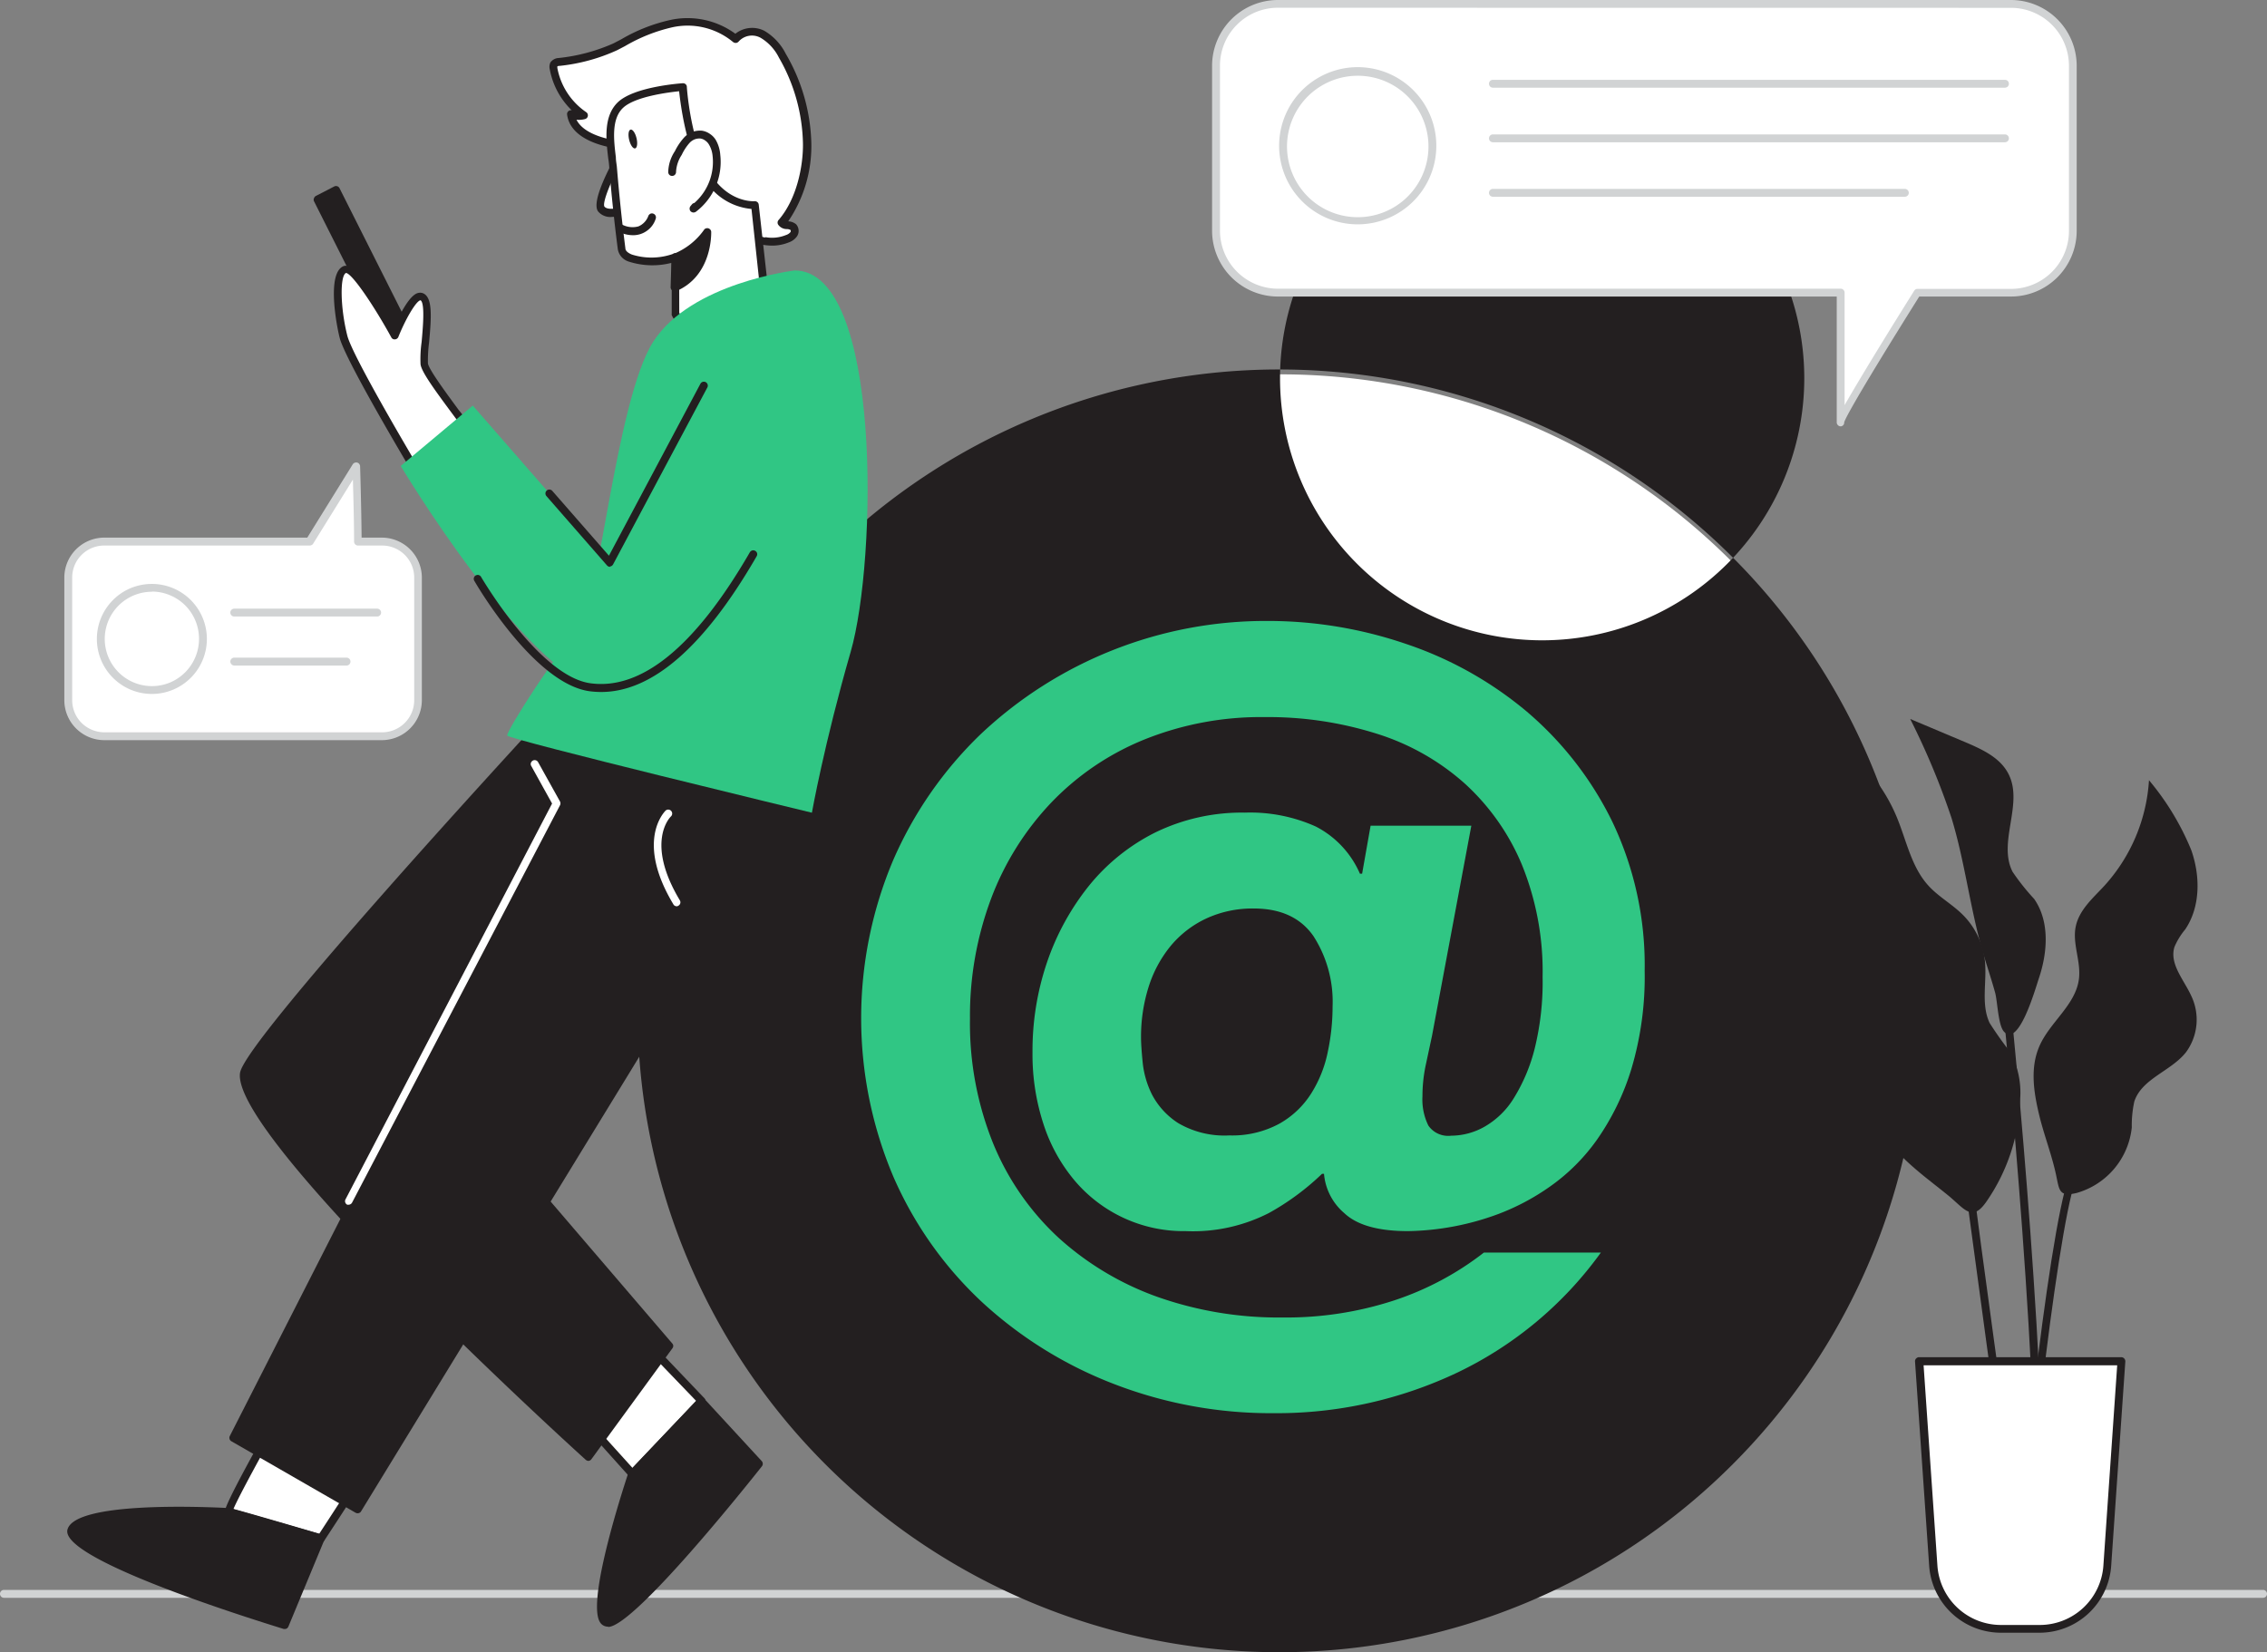 <svg xmlns="http://www.w3.org/2000/svg" width="254.619" height="185.59" viewBox="0 0 254.619 185.59">
  <rect x="0" y="0" width="254.619" height="185.59" fill="#808080" stroke="none"/>
  <g id="Group_18" data-name="Group 18" transform="translate(-5417.19 -2854.24)">
    <path id="Path_358" data-name="Path 358" d="M419.368,2056.72H165.632a.453.453,0,0,1-.312-.13.468.468,0,0,1-.13-.32.444.444,0,0,1,.13-.31.452.452,0,0,1,.312-.13H419.368a.454.454,0,0,1,.312.13.443.443,0,0,1,.129.31.467.467,0,0,1-.129.32A.455.455,0,0,1,419.368,2056.72Z" transform="translate(5252 977)" fill="#d1d3d4"/>
    <path id="Path_359" data-name="Path 359" d="M308.959,2062.39a71.55,71.55,0,1,0-71.483-71.55A71.52,71.52,0,0,0,308.959,2062.39Z" transform="translate(5252 977)" fill="#fff"/>
    <path id="Path_360" data-name="Path 360" d="M308.958,2062.83a72.044,72.044,0,1,1,50.841-21.11A71.9,71.9,0,0,1,308.958,2062.83Zm0-143.1a29.44,29.44,0,1,0,0-.01Z" transform="translate(5252 977)" fill="#231f20"/>
    <path id="Path_361" data-name="Path 361" d="M344.991,2017.94a42.392,42.392,0,0,1-16.079,13.46,47.3,47.3,0,0,1-20.624,4.58,48.933,48.933,0,0,1-17.986-3.28,46.376,46.376,0,0,1-14.764-9.15,42.369,42.369,0,0,1-9.981-14.07,45.617,45.617,0,0,1-.062-35.59,43.948,43.948,0,0,1,9.8-14.14,46.666,46.666,0,0,1,32.3-12.76,47.941,47.941,0,0,1,15.479,2.57,41.747,41.747,0,0,1,13.573,7.59,38.282,38.282,0,0,1,9.62,12.37,37.426,37.426,0,0,1,3.644,16.78,36.146,36.146,0,0,1-1.491,11.01,28.167,28.167,0,0,1-3.83,7.9,21.883,21.883,0,0,1-5.295,5.3,25.927,25.927,0,0,1-5.851,3.11,30.478,30.478,0,0,1-10.105,1.91c-3.347,0-5.739-.67-7.174-2.03a6.514,6.514,0,0,1-2.269-4.41h-.22a28.451,28.451,0,0,1-5.975,4.41,18.749,18.749,0,0,1-9.328,2.03,16.025,16.025,0,0,1-12.434-5.62,18.827,18.827,0,0,1-3.53-6.34,25.15,25.15,0,0,1-1.253-8.13,30.9,30.9,0,0,1,1.632-10.11,28.294,28.294,0,0,1,4.722-8.61,22.508,22.508,0,0,1,7.475-5.99,22.222,22.222,0,0,1,10.042-2.21,17.951,17.951,0,0,1,7.943,1.56,10.782,10.782,0,0,1,4.96,5.3h.247l.953-5.39h11.313l-4.412,23.58-.715,3.34a16.713,16.713,0,0,0-.362,3.48,6.6,6.6,0,0,0,.662,3.28,2.677,2.677,0,0,0,1.124.93,2.75,2.75,0,0,0,1.444.21,7.649,7.649,0,0,0,3.76-1.02,9.274,9.274,0,0,0,3.291-3.23,19.59,19.59,0,0,0,2.33-5.56,31.192,31.192,0,0,0,.883-8.02,31.845,31.845,0,0,0-2.33-12.62,25.692,25.692,0,0,0-6.46-9.15,26.872,26.872,0,0,0-9.858-5.56,40.509,40.509,0,0,0-12.558-1.86,35.071,35.071,0,0,0-13.5,2.51,30.144,30.144,0,0,0-10.457,7.07,32,32,0,0,0-6.76,10.76,37.55,37.55,0,0,0-2.392,13.53,36,36,0,0,0,2.648,14.13,29.767,29.767,0,0,0,7.351,10.53,33.068,33.068,0,0,0,11.181,6.64,40.887,40.887,0,0,0,13.952,2.27,38.918,38.918,0,0,0,12.488-1.91,33.5,33.5,0,0,0,10.1-5.38Zm-38.971-38.65a12.345,12.345,0,0,0-5.383,1.14,11.533,11.533,0,0,0-4,3.11,13.809,13.809,0,0,0-2.454,4.6,18.6,18.6,0,0,0-.838,5.63c0,.63.062,1.57.185,2.81a10.38,10.38,0,0,0,1.068,3.65,8.5,8.5,0,0,0,2.93,3.17,10.283,10.283,0,0,0,5.736,1.38,11.119,11.119,0,0,0,5.622-1.32,10.042,10.042,0,0,0,3.583-3.41,13.9,13.9,0,0,0,1.853-4.66,24.585,24.585,0,0,0,.538-5.09,13.62,13.62,0,0,0-2.144-7.9q-2.154-3.105-6.7-3.11Z" transform="translate(5252 977)" fill="#30c684"/>
    <path id="Path_362" data-name="Path 362" d="M202.93,1898.61l-2.066,1.04,9.692,19.29,2.066-1.04Z" transform="translate(5252 977)" fill="#231f20"/>
    <path id="Path_363" data-name="Path 363" d="M210.56,1919.38a.471.471,0,0,1-.234-.06.516.516,0,0,1-.163-.18l-9.708-19.3a.387.387,0,0,1-.036-.16.4.4,0,0,1,.036-.17.469.469,0,0,1,.212-.26l2.074-1.07a.438.438,0,0,1,.582.2l9.708,19.3a.429.429,0,0,1,0,.33.474.474,0,0,1-.084.16.39.39,0,0,1-.137.1l-2.056,1.11a.321.321,0,0,1-.194,0Zm-9.1-19.53,9.293,18.55,1.28-.64-9.293-18.55Z" transform="translate(5252 977)" fill="#231f20"/>
    <path id="Path_364" data-name="Path 364" d="M218.264,1926.19c-.247-.76-5.225-6.8-5.41-8.11s.936-6.72-.176-7.48-3.133,4.31-3.133,4.31-4.342-7.95-5.586-7.4-.883,4.89-.15,7.55,8.56,15.81,8.56,15.81Z" transform="translate(5252 977)" fill="#fff"/>
    <path id="Path_365" data-name="Path 365" d="M212.369,1931.33h-.08a.377.377,0,0,1-.174-.07.338.338,0,0,1-.126-.14c-.326-.54-7.942-13.25-8.639-15.9-.389-1.51-1.465-7.29.414-8.08,1.227-.51,3.7,3.25,5.7,6.81.609-1.35,1.7-3.53,2.648-3.79a.888.888,0,0,1,.4-.03.847.847,0,0,1,.371.15c.882.61.759,2.65.494,5.48a15.617,15.617,0,0,0-.124,2.3c.1.7,2.207,3.53,3.46,5.24a18.24,18.24,0,0,1,1.924,2.8.419.419,0,0,1,.005.26.4.4,0,0,1-.147.22l-5.895,4.7A.369.369,0,0,1,212.369,1931.33Zm-8.313-23.43c-.706.3-.653,3.92.15,7.07.6,2.29,6.919,12.97,8.278,15.27l5.215-4.15c-.3-.48-1.015-1.44-1.65-2.3-2.048-2.76-3.53-4.79-3.627-5.64a13.877,13.877,0,0,1,.123-2.5c.124-1.41.406-4.32-.114-4.68-.442,0-1.633,1.96-2.5,4.12a.437.437,0,0,1-.155.19.4.4,0,0,1-.233.08.392.392,0,0,1-.237-.05.4.4,0,0,1-.169-.18C207.259,1911.7,204.771,1907.99,204.056,1907.9Z" transform="translate(5252 977)" fill="#231f20"/>
    <path id="Path_366" data-name="Path 366" d="M196.652,2035.98s-6.178,11-5.772,11.05,10.352,2.97,10.352,2.97,5.851-8.91,5.771-9.14S196.652,2035.98,196.652,2035.98Z" transform="translate(5252 977)" fill="#fff"/>
    <path id="Path_367" data-name="Path 367" d="M201.232,2050.49a.26.26,0,0,1-.124,0c-3.909-1.15-9.866-2.89-10.29-2.96a.721.721,0,0,1-.2-.09.548.548,0,0,1-.151-.16c-.132-.26-.309-.61,5.807-11.48a.407.407,0,0,1,.248-.2.39.39,0,0,1,.317.02c10.431,4.73,10.493,4.9,10.59,5.12s.168.44-5.807,9.54a.449.449,0,0,1-.167.16A.553.553,0,0,1,201.232,2050.49Zm-9.822-3.75c1.712.45,7.342,2.1,9.636,2.78,1.9-2.9,4.713-7.25,5.384-8.45-1.262-.66-6.178-2.95-9.593-4.48-1.959,3.48-4.819,8.7-5.427,10.15Z" transform="translate(5252 977)" fill="#231f20"/>
    <path id="Path_368" data-name="Path 368" d="M190.88,2047.06s-16.838-.88-17.65,2.08,24,10.6,24,10.6l4.033-9.71Z" transform="translate(5252 977)" fill="#231f20"/>
    <path id="Path_369" data-name="Path 369" d="M197.19,2060.22h-.133c-5.921-1.83-25.168-8.02-24.286-11.18s15.25-2.55,18.118-2.4h.1l10.36,2.98a.478.478,0,0,1,.274.23.48.48,0,0,1,.036.18.445.445,0,0,1-.036.18l-4.033,9.72a.51.51,0,0,1-.154.21.425.425,0,0,1-.243.08Zm-11.614-12.86c-5.763,0-11.561.51-11.949,1.9-.441,1.57,11.684,6.38,23.316,9.98l3.7-8.91-9.839-2.86C189.177,2047.41,187.376,2047.36,185.576,2047.36Z" transform="translate(5252 977)" fill="#231f20"/>
    <path id="Path_370" data-name="Path 370" d="M231.9,2038.04l4.289,4.75,7.766-8.18-6.24-6.54Z" transform="translate(5252 977)" fill="#fff"/>
    <path id="Path_371" data-name="Path 371" d="M236.188,2043.24a.525.525,0,0,1-.176-.04.587.587,0,0,1-.142-.11l-4.263-4.75a.457.457,0,0,1-.11-.25.465.465,0,0,1,.057-.27l5.807-9.97a.474.474,0,0,1,.142-.15.446.446,0,0,1,.194-.07.452.452,0,0,1,.2.02.4.4,0,0,1,.17.11l6.24,6.54a.471.471,0,0,1,.125.31.429.429,0,0,1-.125.3l-7.766,8.18a.512.512,0,0,1-.16.12.632.632,0,0,1-.193.03Zm-3.7-5.25,3.75,4.15,7.149-7.53-5.6-5.82Z" transform="translate(5252 977)" fill="#231f20"/>
    <path id="Path_372" data-name="Path 372" d="M236.187,2042.79s-5.612,16.95-2.647,16.73,16.909-17.89,16.909-17.89l-6.487-7.02Z" transform="translate(5252 977)" fill="#231f20"/>
    <path id="Path_373" data-name="Path 373" d="M233.461,2059.96a1.047,1.047,0,0,1-.459-.11.975.975,0,0,1-.362-.3c-1.65-2.11,2.321-14.44,3.133-16.9a.5.5,0,0,1,.1-.17l7.766-8.17a.322.322,0,0,1,.154-.08.335.335,0,0,1,.172-.01h0a.532.532,0,0,1,.178.03.475.475,0,0,1,.149.11l6.469,7.02a.443.443,0,0,1,.1.28.449.449,0,0,1-.1.29c-1.439,1.82-14.173,17.81-17.218,18.04Zm3.115-16.91c-1.827,5.51-4.289,14.65-3.248,15.99a.162.162,0,0,0,.065.05.126.126,0,0,0,.085.01c1.977-.15,10.979-10.6,16.371-17.42l-5.887-6.43Z" transform="translate(5252 977)" fill="#231f20"/>
    <path id="Path_374" data-name="Path 374" d="M227.054,1957.42s-33.95,36.78-34.488,40.4c-1.033,7.03,38.706,43.07,38.706,43.07l9.1-12.43-23.651-27.6,31.081-42.53Z" transform="translate(5252 977)" fill="#231f20"/>
    <path id="Path_375" data-name="Path 375" d="M231.272,2041.34a.511.511,0,0,1-.291-.12c-1.633-1.47-39.907-36.29-38.83-43.47.538-3.64,31.108-36.85,34.594-40.63a.473.473,0,0,1,.157-.11.394.394,0,0,1,.187-.02l20.747.88a.568.568,0,0,1,.223.07.551.551,0,0,1,.157.18.421.421,0,0,1,.041.23.45.45,0,0,1-.085.22l-30.888,42.26,23.422,27.33a.412.412,0,0,1,.1.27.454.454,0,0,1-.1.27l-9.1,12.46a.434.434,0,0,1-.136.12.523.523,0,0,1-.173.06Zm-4.033-83.47c-13.608,14.75-33.862,37.47-34.232,40.02-.821,5.51,26.951,32.11,38.2,42.35l8.6-11.77-23.413-27.32a.442.442,0,0,1-.093-.27.421.421,0,0,1,.093-.27l30.6-41.88Z" transform="translate(5252 977)" fill="#231f20"/>
    <path id="Path_376" data-name="Path 376" d="M255.02,1965.58l-49.676,81.2-13.952-8.04L232.516,1958Z" transform="translate(5252 977)" fill="#231f20"/>
    <path id="Path_377" data-name="Path 377" d="M205.344,2047.22a.421.421,0,0,1-.22-.06l-13.953-8.03a.447.447,0,0,1-.2-.26.454.454,0,0,1,.032-.33l41.124-80.74a.464.464,0,0,1,.225-.21.4.4,0,0,1,.305,0l22.5,7.58a.378.378,0,0,1,.169.1.37.37,0,0,1,.1.16.468.468,0,0,1,.043.19.435.435,0,0,1-.043.19l-49.685,81.2a.363.363,0,0,1-.171.16.389.389,0,0,1-.235.05Zm-13.37-8.65,13.238,7.62,49.164-80.39-21.621-7.28Z" transform="translate(5252 977)" fill="#231f20"/>
    <path id="Path_378" data-name="Path 378" d="M204.382,2012.56a.7.7,0,0,1-.2,0,.636.636,0,0,1-.135-.11.591.591,0,0,1-.083-.15.48.48,0,0,1-.017-.18.381.381,0,0,1,.05-.16l23.2-44.46-2.339-4.22a.418.418,0,0,1-.056-.16.427.427,0,0,1,.013-.17.346.346,0,0,1,.078-.15.444.444,0,0,1,.133-.12.439.439,0,0,1,.6.17l2.462,4.42a.466.466,0,0,1,0,.42l-23.351,44.63a.381.381,0,0,1-.145.16.4.4,0,0,1-.208.08Z" transform="translate(5252 977)" fill="#fff"/>
    <path id="Path_379" data-name="Path 379" d="M251.084,1904.31a4.727,4.727,0,0,0,2.551-.25,1.525,1.525,0,0,0,.714-.5.643.643,0,0,0,.14-.4.671.671,0,0,0-.14-.41c-.353-.34-1.076-.09-1.314-.51,1.985-2.27,2.885-5.95,2.85-8.89a20.515,20.515,0,0,0-2.762-9.86,5.743,5.743,0,0,0-2.233-2.4,2.42,2.42,0,0,0-3.009.53,8.546,8.546,0,0,0-3.4-1.71,8.421,8.421,0,0,0-3.8-.06,22.693,22.693,0,0,0-6.363,2.61,20.935,20.935,0,0,1-6.31,1.69.73.73,0,0,0-.574.27.685.685,0,0,0,0,.46,8.095,8.095,0,0,0,3.424,5.3,2.475,2.475,0,0,1-1.473-.12c.273,1.93,2.488,2.87,4.412,3.26,1.394.3,3.053.53,4.192,1.47s2.189,2.65,3.353,3.86a16.021,16.021,0,0,0,6.6,4.16c.935.29,1.182.75,2,1.14A4.531,4.531,0,0,0,251.084,1904.31Z" transform="translate(5252 977)" fill="#fff"/>
    <path id="Path_380" data-name="Path 380" d="M251.9,1904.83a6.508,6.508,0,0,1-.883-.07h0a4.754,4.754,0,0,1-1.323-.43,5.244,5.244,0,0,1-.883-.55,3.23,3.23,0,0,0-1.05-.57,16.321,16.321,0,0,1-6.786-4.28,17.276,17.276,0,0,1-1.412-1.69,14.243,14.243,0,0,0-1.907-2.13,7.72,7.72,0,0,0-3.53-1.26l-.494-.08c-1.633-.34-4.412-1.26-4.748-3.65a.457.457,0,0,1,.02-.21.487.487,0,0,1,.113-.17.419.419,0,0,1,.181-.1.483.483,0,0,1,.207-.01,8.606,8.606,0,0,1-2.471-4.62,1.157,1.157,0,0,1,.079-.76,1.125,1.125,0,0,1,.386-.34,1.094,1.094,0,0,1,.5-.15,20.352,20.352,0,0,0,6.177-1.64l.883-.46a19.06,19.06,0,0,1,5.577-2.19,9.112,9.112,0,0,1,7.246,1.56,3.04,3.04,0,0,1,3.238-.34,6.243,6.243,0,0,1,2.418,2.58,20.826,20.826,0,0,1,2.877,10.08,15.038,15.038,0,0,1-2.594,8.75,1.493,1.493,0,0,1,.882.33,1.12,1.12,0,0,1,.284.68,1.083,1.083,0,0,1-.2.7,1.856,1.856,0,0,1-.883.65,4.939,4.939,0,0,1-1.9.37Zm-.741-.95a4.156,4.156,0,0,0,2.312-.24,1.039,1.039,0,0,0,.5-.33.247.247,0,0,0,.033-.12.221.221,0,0,0-.033-.12.882.882,0,0,0-.389-.1,1.135,1.135,0,0,1-.571-.13,1.11,1.11,0,0,1-.435-.39.442.442,0,0,1-.048-.26.412.412,0,0,1,.11-.24c2.065-2.37,2.771-6.11,2.736-8.59a20.024,20.024,0,0,0-2.7-9.65,5.372,5.372,0,0,0-2.047-2.22,2.008,2.008,0,0,0-2.453.39.423.423,0,0,1-.139.12.3.3,0,0,1-.179.06.476.476,0,0,1-.344-.11,8,8,0,0,0-6.831-1.64,18.76,18.76,0,0,0-5.295,2.11l-.882.46a20.682,20.682,0,0,1-6.451,1.76c-.194,0-.247.05-.265.07s0,0,0,.16a7.7,7.7,0,0,0,3.23,4.96.45.45,0,0,1,.164.19.467.467,0,0,1,.03.26.443.443,0,0,1-.115.22.462.462,0,0,1-.22.12,2.684,2.684,0,0,1-.936.07c.671,1.36,2.648,1.97,3.848,2.22l.494.1a8.675,8.675,0,0,1,3.892,1.45,14.239,14.239,0,0,1,2.03,2.27,20.71,20.71,0,0,0,1.359,1.63,15.551,15.551,0,0,0,6.416,4.05,4.312,4.312,0,0,1,1.306.69,4.69,4.69,0,0,0,.759.47,3.832,3.832,0,0,0,1.094.35Z" transform="translate(5252 977)" fill="#231f20"/>
    <path id="Path_381" data-name="Path 381" d="M234.7,1895.07s-2.647,4.77-1.977,5.67,2.71.11,2.71.11" transform="translate(5252 977)" fill="#fff"/>
    <path id="Path_382" data-name="Path 382" d="M233.858,1901.61a1.751,1.751,0,0,1-.815-.13,1.72,1.72,0,0,1-.668-.48c-.785-1.01,1.1-4.64,1.942-6.18a.368.368,0,0,1,.11-.13.328.328,0,0,1,.154-.08.5.5,0,0,1,.172-.02.476.476,0,0,1,.164.06.438.438,0,0,1,.208.27.432.432,0,0,1-.04.33c-1.315,2.34-2.251,4.76-2.013,5.19.371.47,1.642.18,2.2,0a.535.535,0,0,1,.175-.05.526.526,0,0,1,.177.03.678.678,0,0,1,.151.1.529.529,0,0,1,.1.16.381.381,0,0,1,.029.17.5.5,0,0,1-.044.18.506.506,0,0,1-.11.14.489.489,0,0,1-.158.09,5.392,5.392,0,0,1-1.73.35Z" transform="translate(5252 977)" fill="#231f20"/>
    <path id="Path_383" data-name="Path 383" d="M234.9,1889.01c-1.765,1.71-1,4.97-.83,7.12q.372,4.5.945,9.02c.247,1.91,5.2,1.59,6.036.96v6.36s1.421,3.41,5.295,1.26,4.607-4.77,4.607-4.77l-.971-8.71s-3.265.27-5.489-3.53-2.577-9.72-2.577-9.72S236.655,1887.35,234.9,1889.01Z" transform="translate(5252 977)" fill="#fff"/>
    <path id="Path_384" data-name="Path 384" d="M243.962,1914.89a3.456,3.456,0,0,1-1.147-.2,3.939,3.939,0,0,1-2.18-2.06.478.478,0,0,1,0-.16v-5.71a8.612,8.612,0,0,1-4.774-.12,1.836,1.836,0,0,1-.84-.51,1.786,1.786,0,0,1-.44-.88c-.388-2.99-.706-6.04-.953-9.05a9.158,9.158,0,0,0-.123-1.16c-.247-2.11-.565-4.74,1.085-6.32,1.853-1.76,7.06-2.11,7.272-2.13a.532.532,0,0,1,.178.02.474.474,0,0,1,.157.09.432.432,0,0,1,.1.13.416.416,0,0,1,.036.17c0,.06.38,5.95,2.524,9.56,2.048,3.46,4.96,3.29,5.075,3.28a.484.484,0,0,1,.169.02.428.428,0,0,1,.15.08.374.374,0,0,1,.108.13.448.448,0,0,1,.049.16l.971,8.7a.42.42,0,0,1,0,.18c0,.11-.838,2.83-4.81,5.04a5.448,5.448,0,0,1-2.612.74Zm-2.48-2.52a3.1,3.1,0,0,0,1.633,1.49,3.691,3.691,0,0,0,1.551.07,3.775,3.775,0,0,0,1.441-.58c3.274-1.83,4.218-4.01,4.368-4.42l-.882-8.22a6.833,6.833,0,0,1-5.481-3.71c-1.879-3.18-2.48-8.01-2.647-9.51-1.271.13-4.951.6-6.292,1.86s-1.042,3.65-.812,5.56c0,.42.1.83.123,1.2.247,2.99.565,6.03.945,9.01,0,.29.282.53.723.71a7.3,7.3,0,0,0,4.6-.06.457.457,0,0,1,.225-.09.4.4,0,0,1,.24.04.471.471,0,0,1,.182.16.451.451,0,0,1,.068.24Z" transform="translate(5252 977)" fill="#231f20"/>
    <path id="Path_385" data-name="Path 385" d="M234.926,1902.9a2.485,2.485,0,0,0,3.53-1.25Z" transform="translate(5252 977)" fill="#fff"/>
    <path id="Path_386" data-name="Path 386" d="M236.293,1903.66a3.562,3.562,0,0,1-1.57-.37.447.447,0,0,1-.22-.26.429.429,0,0,1,.025-.33.455.455,0,0,1,.262-.22.44.44,0,0,1,.338.02,2.508,2.508,0,0,0,1.765.17,1.962,1.962,0,0,0,.688-.48,1.984,1.984,0,0,0,.433-.71.362.362,0,0,1,.1-.14.432.432,0,0,1,.143-.1.475.475,0,0,1,.168-.03.486.486,0,0,1,.167.04.445.445,0,0,1,.238.58,2.6,2.6,0,0,1-.975,1.33,2.625,2.625,0,0,1-1.575.5Z" transform="translate(5252 977)" fill="#231f20"/>
    <path id="Path_387" data-name="Path 387" d="M240.626,1896.58a4.113,4.113,0,0,1,.689-2.13,5.768,5.768,0,0,1,1-1.46,2.021,2.021,0,0,1,1.589-.61,1.809,1.809,0,0,1,1.253.88,3.461,3.461,0,0,1,.485,1.47,6.5,6.5,0,0,1-2.559,5.97l.15-.19" transform="translate(5252 977)" fill="#fff"/>
    <path id="Path_388" data-name="Path 388" d="M243.08,1901.11a.377.377,0,0,1-.179-.04.438.438,0,0,1-.148-.1.461.461,0,0,1-.109-.3.454.454,0,0,1,.109-.29l.15-.18a.434.434,0,0,1,.274-.16,6.131,6.131,0,0,0,2.047-5.3,3.019,3.019,0,0,0-.423-1.29,1.372,1.372,0,0,0-.4-.42,1.206,1.206,0,0,0-.536-.23,1.526,1.526,0,0,0-.669.1,1.586,1.586,0,0,0-.557.39,5.711,5.711,0,0,0-.883,1.35,3.834,3.834,0,0,0-.635,1.89.447.447,0,0,1-.023.17.383.383,0,0,1-.087.15.44.44,0,0,1-.138.11.475.475,0,0,1-.167.04.5.5,0,0,1-.172-.02.446.446,0,0,1-.151-.09.389.389,0,0,1-.1-.14.417.417,0,0,1-.041-.17,4.409,4.409,0,0,1,.75-2.36,6.641,6.641,0,0,1,1.068-1.57,2.472,2.472,0,0,1,.9-.59,2.556,2.556,0,0,1,1.063-.14,2.113,2.113,0,0,1,.9.36,2.182,2.182,0,0,1,.666.69,3.9,3.9,0,0,1,.5,1.68,7.018,7.018,0,0,1-2.744,6.38.462.462,0,0,1-.256.08Z" transform="translate(5252 977)" fill="#231f20"/>
    <path id="Path_389" data-name="Path 389" d="M241.05,1906.13a8.053,8.053,0,0,0,3.574-2.84s.168,4.61-3.671,6.24Z" transform="translate(5252 977)" fill="#231f20"/>
    <path id="Path_390" data-name="Path 390" d="M240.953,1909.94a.469.469,0,0,1-.256-.08.416.416,0,0,1-.185-.38l.1-3.35a.451.451,0,0,1,.076-.24.416.416,0,0,1,.2-.15,7.692,7.692,0,0,0,3.353-2.65.443.443,0,0,1,.214-.19.533.533,0,0,1,.28-.02.518.518,0,0,1,.235.15.422.422,0,0,1,.1.26c0,.2.123,4.94-3.945,6.66A.941.941,0,0,1,240.953,1909.94Zm.53-3.53-.071,2.37a5.777,5.777,0,0,0,2.648-4.1,9.663,9.663,0,0,1-2.577,1.72Z" transform="translate(5252 977)" fill="#231f20"/>
    <path id="Path_391" data-name="Path 391" d="M236.528,1893.91c.227-.06.295-.57.152-1.16s-.443-1.01-.671-.95-.295.57-.152,1.16S236.3,1893.97,236.528,1893.91Z" transform="translate(5252 977)" fill="#231f20"/>
    <path id="Path_392" data-name="Path 392" d="M254.446,1907.62s-11.631,1.38-15.885,8-6.292,30.92-8.463,32.68-8.066,11.12-7.942,11.56,34.223,8.67,34.223,8.67,1.4-7.84,4.36-18.09S264.26,1907.62,254.446,1907.62Z" transform="translate(5252 977)" fill="#30c684"/>
    <path id="Path_393" data-name="Path 393" d="M245.63,1918.09c-.247.37-11.922,22.38-11.922,22.38l-15.417-17.67-8.093,6.78s13.793,23.09,22.592,25.31,26.475-30.03,25.963-33.41S249.09,1913.13,245.63,1918.09Z" transform="translate(5252 977)" fill="#30c684"/>
    <path id="Path_394" data-name="Path 394" d="M233.708,1940.91a.392.392,0,0,1-.184-.04.485.485,0,0,1-.152-.11l-6.795-7.78a.448.448,0,0,1-.126-.31.431.431,0,0,1,.126-.31.443.443,0,0,1,.627,0l6.38,7.3,10.272-19.31a.55.55,0,0,1,.111-.14.719.719,0,0,1,.153-.08.5.5,0,0,1,.172-.01.321.321,0,0,1,.164.05.4.4,0,0,1,.133.11.547.547,0,0,1,.08.15.479.479,0,0,1,.015.18.452.452,0,0,1-.051.16c-.141.26-10.59,19.88-10.59,19.88a.471.471,0,0,1-.141.15.451.451,0,0,1-.194.07Z" transform="translate(5252 977)" fill="#231f20"/>
    <path id="Path_395" data-name="Path 395" d="M232.71,1954.97a9.9,9.9,0,0,1-1.332-.09c-6.178-.88-12.62-11.88-12.893-12.36a.448.448,0,0,1-.075-.17.42.42,0,0,1,0-.18.446.446,0,0,1,.074-.17.412.412,0,0,1,.136-.12.521.521,0,0,1,.174-.06.379.379,0,0,1,.182.02.472.472,0,0,1,.159.09.4.4,0,0,1,.108.15c.071.1,6.513,11.12,12.258,11.91s11.8-4.15,17.906-14.71a.468.468,0,0,1,.272-.21.444.444,0,0,1,.337.05.384.384,0,0,1,.13.11.51.51,0,0,1,.077.15.5.5,0,0,1,.01.18.47.47,0,0,1-.058.16C244.324,1949.86,238.456,1954.97,232.71,1954.97Z" transform="translate(5252 977)" fill="#231f20"/>
    <path id="Path_396" data-name="Path 396" d="M241.2,1979.04a.424.424,0,0,1-.219-.06.359.359,0,0,1-.16-.16c-4.289-7.14-.989-10.39-.883-10.52a.42.42,0,0,1,.147-.09.429.429,0,0,1,.339.01.424.424,0,0,1,.141.1.393.393,0,0,1,.092.15.429.429,0,0,1,.029.17.477.477,0,0,1-.039.17.485.485,0,0,1-.1.14c-.123.11-2.894,2.93,1,9.42a.471.471,0,0,1,.058.16.476.476,0,0,1-.01.18.53.53,0,0,1-.076.15.4.4,0,0,1-.131.11A.321.321,0,0,1,241.2,1979.04Z" transform="translate(5252 977)" fill="#fff"/>
    <path id="Path_397" data-name="Path 397" d="M392.09,2000.65a9.712,9.712,0,0,0-1.1-5.21,40.393,40.393,0,0,1-2.339-3.3c-.988-2.12-.291-4.6-.52-6.92a8.635,8.635,0,0,0-2.436-5.17c-1.209-1.23-2.78-2.07-3.936-3.35-1.9-2.1-2.445-5.05-3.53-7.67a19.283,19.283,0,0,0-7.6-8.95c2.074,4.17-2.648,9.48-.512,13.61.679,1.32,1.977,2.27,2.471,3.67,1.2,3.35-2.8,6.98-1.518,10.31.635,1.66,2.418,2.65,3.239,4.21,1.12,2.12.247,4.7.335,7.07.124,3.31,2.136,6.27,4.527,8.56,1.492,1.43,3.151,2.65,4.757,3.95,1.924,1.55,2.736,3.16,4.412.69a21.309,21.309,0,0,0,3.751-11.5Z" transform="translate(5252 977)" fill="#231f20"/>
    <path id="Path_398" data-name="Path 398" d="M394.235,2002.54c-.618-2.56-1.059-5.3,0-7.76,1.173-2.73,4.112-4.66,4.456-7.62.23-1.94-.75-3.9-.37-5.81s1.95-3.23,3.238-4.63a19.388,19.388,0,0,0,4.995-11.84,29.613,29.613,0,0,1,4.757,7.87c1.015,2.91,1.032,6.34-.688,8.89a7.85,7.85,0,0,0-1.209,1.97c-.583,1.89,1.032,3.65,1.862,5.44a6.183,6.183,0,0,1-.583,6.41c-1.694,2.12-4.951,2.94-5.789,5.52a12.659,12.659,0,0,0-.282,2.91,8.582,8.582,0,0,1-6.178,7.35c-2,.49-1.959-.31-2.321-2C395.647,2006.98,394.782,2004.8,394.235,2002.54Z" transform="translate(5252 977)" fill="#231f20"/>
    <path id="Path_399" data-name="Path 399" d="M387.872,1984.12c-1.421-4.93-1.995-10.06-3.486-14.96a82.6,82.6,0,0,0-4.651-11.16l6.1,2.57c1.951.83,4.069,1.77,4.995,3.72,1.6,3.33-1.279,7.6.406,10.88a25.19,25.19,0,0,0,2.418,3.04c1.765,2.53,1.518,6,.53,8.93-.424,1.27-2.268,7.79-3.919,5.98-.662-.72-.723-3.43-1-4.41C388.834,1987.16,388.313,1985.63,387.872,1984.12Z" transform="translate(5252 977)" fill="#231f20"/>
    <path id="Path_400" data-name="Path 400" d="M391.287,2049.48c-1.209-8.04-5.021-36.39-5.057-36.68l.883-.11c0,.28,3.847,28.62,5.056,36.66Z" transform="translate(5252 977)" fill="#231f20"/>
    <path id="Path_401" data-name="Path 401" d="M392.549,2057.09h-.882c.07-10.18,4.209-46.2,6.318-48.51l.653.6C396.82,2011.17,392.628,2046.13,392.549,2057.09Z" transform="translate(5252 977)" fill="#231f20"/>
    <path id="Path_402" data-name="Path 402" d="M394.614,2055.27l-.883-.05c.883-20.59-3.45-63.85-3.53-64.28l.883-.09C391.155,1991.3,395.532,2034.61,394.614,2055.27Z" transform="translate(5252 977)" fill="#231f20"/>
    <path id="Path_403" data-name="Path 403" d="M380.75,2030.11h22.7l-1.589,22.97a7.58,7.58,0,0,1-7.563,7.06h-4.412a7.582,7.582,0,0,1-7.563-7.06Z" transform="translate(5252 977)" fill="#fff"/>
    <path id="Path_404" data-name="Path 404" d="M394.3,2060.64h-4.412a8.083,8.083,0,0,1-8.022-7.5l-1.589-22.97a.433.433,0,0,1,.026-.18.361.361,0,0,1,.1-.15.355.355,0,0,1,.152-.11.388.388,0,0,1,.183-.04h22.7a.388.388,0,0,1,.183.04.355.355,0,0,1,.152.11.459.459,0,0,1,.124.33l-1.589,22.97a8.073,8.073,0,0,1-8,7.5Zm-13.061-30.04,1.553,22.52a7.162,7.162,0,0,0,7.113,6.65h4.413a7.166,7.166,0,0,0,7.113-6.65l1.553-22.52Z" transform="translate(5252 977)" fill="#231f20"/>
    <path id="Path_405" data-name="Path 405" d="M391.057,1877.66H308.72a6.955,6.955,0,0,0-6.945,6.96v18.55a6.955,6.955,0,0,0,6.945,6.95h63.2v14.56c0-.66,5.4-9.37,8.622-14.53h10.519a6.939,6.939,0,0,0,6.946-6.95v-18.55a6.947,6.947,0,0,0-6.955-6.99Z" transform="translate(5252 977)" fill="#fff"/>
    <path id="Path_406" data-name="Path 406" d="M371.925,1925.13a.426.426,0,0,1-.316-.14.449.449,0,0,1-.125-.32h0v-14.12H308.72a7.406,7.406,0,0,1-7.395-7.37v-18.55a7.4,7.4,0,0,1,7.386-7.39h82.338a7.4,7.4,0,0,1,7.386,7.39v18.55a7.39,7.39,0,0,1-7.377,7.37H380.75c-7.519,12-8.357,13.85-8.428,14.13a.452.452,0,0,1-.022.17.415.415,0,0,1-.083.14.388.388,0,0,1-.132.1.3.3,0,0,1-.16.04Zm-63.2-47.02a6.506,6.506,0,0,0-6.513,6.51v18.55a6.528,6.528,0,0,0,6.513,6.5h63.2a.414.414,0,0,1,.312.13.425.425,0,0,1,.129.31v12.64c1.015-1.77,3.177-5.44,7.81-12.84a.426.426,0,0,1,.158-.16.4.4,0,0,1,.213-.06h10.519a6.516,6.516,0,0,0,6.5-6.51v-18.55a6.516,6.516,0,0,0-6.5-6.51Z" transform="translate(5252 977)" fill="#d1d3d4"/>
    <path id="Path_407" data-name="Path 407" d="M317.739,1902a8.35,8.35,0,1,0-8.339-8.35A8.346,8.346,0,0,0,317.739,1902Z" transform="translate(5252 977)" fill="#fff"/>
    <path id="Path_408" data-name="Path 408" d="M317.739,1902.44a8.828,8.828,0,1,1,6.191-2.59,8.865,8.865,0,0,1-6.191,2.59Zm0-16.69a7.944,7.944,0,1,0,5.567,2.33A7.924,7.924,0,0,0,317.739,1885.75Z" transform="translate(5252 977)" fill="#d1d3d4"/>
    <path id="Path_409" data-name="Path 409" d="M390.378,1887.09H332.866a.452.452,0,0,1-.312-.13.444.444,0,0,1-.13-.31.468.468,0,0,1,.13-.32.444.444,0,0,1,.312-.12h57.512a.445.445,0,0,1,.312.12.467.467,0,0,1,.129.32.443.443,0,0,1-.129.31A.454.454,0,0,1,390.378,1887.09Z" transform="translate(5252 977)" fill="#d1d3d4"/>
    <path id="Path_410" data-name="Path 410" d="M390.378,1893.22H332.866a.452.452,0,0,1-.312-.13.444.444,0,0,1-.13-.31.427.427,0,0,1,.13-.31.413.413,0,0,1,.312-.13h57.512a.414.414,0,0,1,.312.13.426.426,0,0,1,.129.31.443.443,0,0,1-.129.31A.454.454,0,0,1,390.378,1893.22Z" transform="translate(5252 977)" fill="#d1d3d4"/>
    <path id="Path_411" data-name="Path 411" d="M379.135,1899.34H332.866a.452.452,0,0,1-.312-.13.435.435,0,0,1,0-.62.413.413,0,0,1,.312-.13h46.269a.414.414,0,0,1,.312.13.437.437,0,0,1,0,.62A.454.454,0,0,1,379.135,1899.34Z" transform="translate(5252 977)" fill="#d1d3d4"/>
    <path id="Path_412" data-name="Path 412" d="M208.089,1938.07h-2.718c0-3.53-.177-8.44-.177-8.44l-5.242,8.44h-23.06a4.058,4.058,0,0,0-4.041,4.04v13.78a4.061,4.061,0,0,0,.307,1.55,4.112,4.112,0,0,0,.877,1.31,4.059,4.059,0,0,0,1.311.87,3.921,3.921,0,0,0,1.546.31h31.214a3.923,3.923,0,0,0,1.547-.31,4.028,4.028,0,0,0,2.495-3.73v-13.78a4.047,4.047,0,0,0-.312-1.55,4.025,4.025,0,0,0-2.2-2.18,3.941,3.941,0,0,0-1.55-.31Z" transform="translate(5252 977)" fill="#fff"/>
    <path id="Path_413" data-name="Path 413" d="M208.089,1960.38h-31.2a4.495,4.495,0,0,1-4.474-4.49v-13.78a4.495,4.495,0,0,1,4.474-4.48h22.813l5.11-8.24a.423.423,0,0,1,.217-.17.44.44,0,0,1,.277-.02.431.431,0,0,1,.23.15.477.477,0,0,1,.1.26s.141,4.6.167,8.02h2.286a4.505,4.505,0,0,1,4.483,4.48v13.78a4.5,4.5,0,0,1-4.483,4.49Zm-31.2-21.86a3.592,3.592,0,0,0-3.591,3.59v13.78a3.615,3.615,0,0,0,1.051,2.55,3.658,3.658,0,0,0,2.54,1.06h31.223a3.611,3.611,0,0,0,3.6-3.61v-13.78a3.6,3.6,0,0,0-3.6-3.59H205.4a.455.455,0,0,1-.312-.13.467.467,0,0,1-.129-.32c0-2.27-.088-5.22-.132-6.96l-4.466,7.2a.368.368,0,0,1-.164.15.413.413,0,0,1-.215.06Z" transform="translate(5252 977)" fill="#d1d3d4"/>
    <path id="Path_414" data-name="Path 414" d="M182.249,1954.75A5.75,5.75,0,1,0,176.5,1949,5.745,5.745,0,0,0,182.249,1954.75Z" transform="translate(5252 977)" fill="#fff"/>
    <path id="Path_415" data-name="Path 415" d="M182.249,1955.19a6.18,6.18,0,0,1-4.368-10.55,6.075,6.075,0,0,1,3.163-1.69,6.179,6.179,0,1,1,1.2,12.24Zm0-11.48a5.3,5.3,0,1,0,2.026,10.2,5.323,5.323,0,0,0,2.871-6.93,5.268,5.268,0,0,0-2.867-2.88,5.244,5.244,0,0,0-2.03-.41Z" transform="translate(5252 977)" fill="#d1d3d4"/>
    <path id="Path_416" data-name="Path 416" d="M207.55,1946.49H191.5a.413.413,0,0,1-.312-.13.435.435,0,0,1,0-.62.453.453,0,0,1,.312-.13H207.55a.453.453,0,0,1,.312.13.435.435,0,0,1,0,.62A.413.413,0,0,1,207.55,1946.49Z" transform="translate(5252 977)" fill="#d1d3d4"/>
    <path id="Path_417" data-name="Path 417" d="M204.109,1952H191.5a.458.458,0,0,1-.31-.14.432.432,0,0,1,0-.62.453.453,0,0,1,.312-.13h12.611a.455.455,0,0,1,.312.13.447.447,0,0,1,.129.31.471.471,0,0,1-.129.32A.455.455,0,0,1,204.109,1952Z" transform="translate(5252 977)" fill="#d1d3d4"/>
  </g>
</svg>
